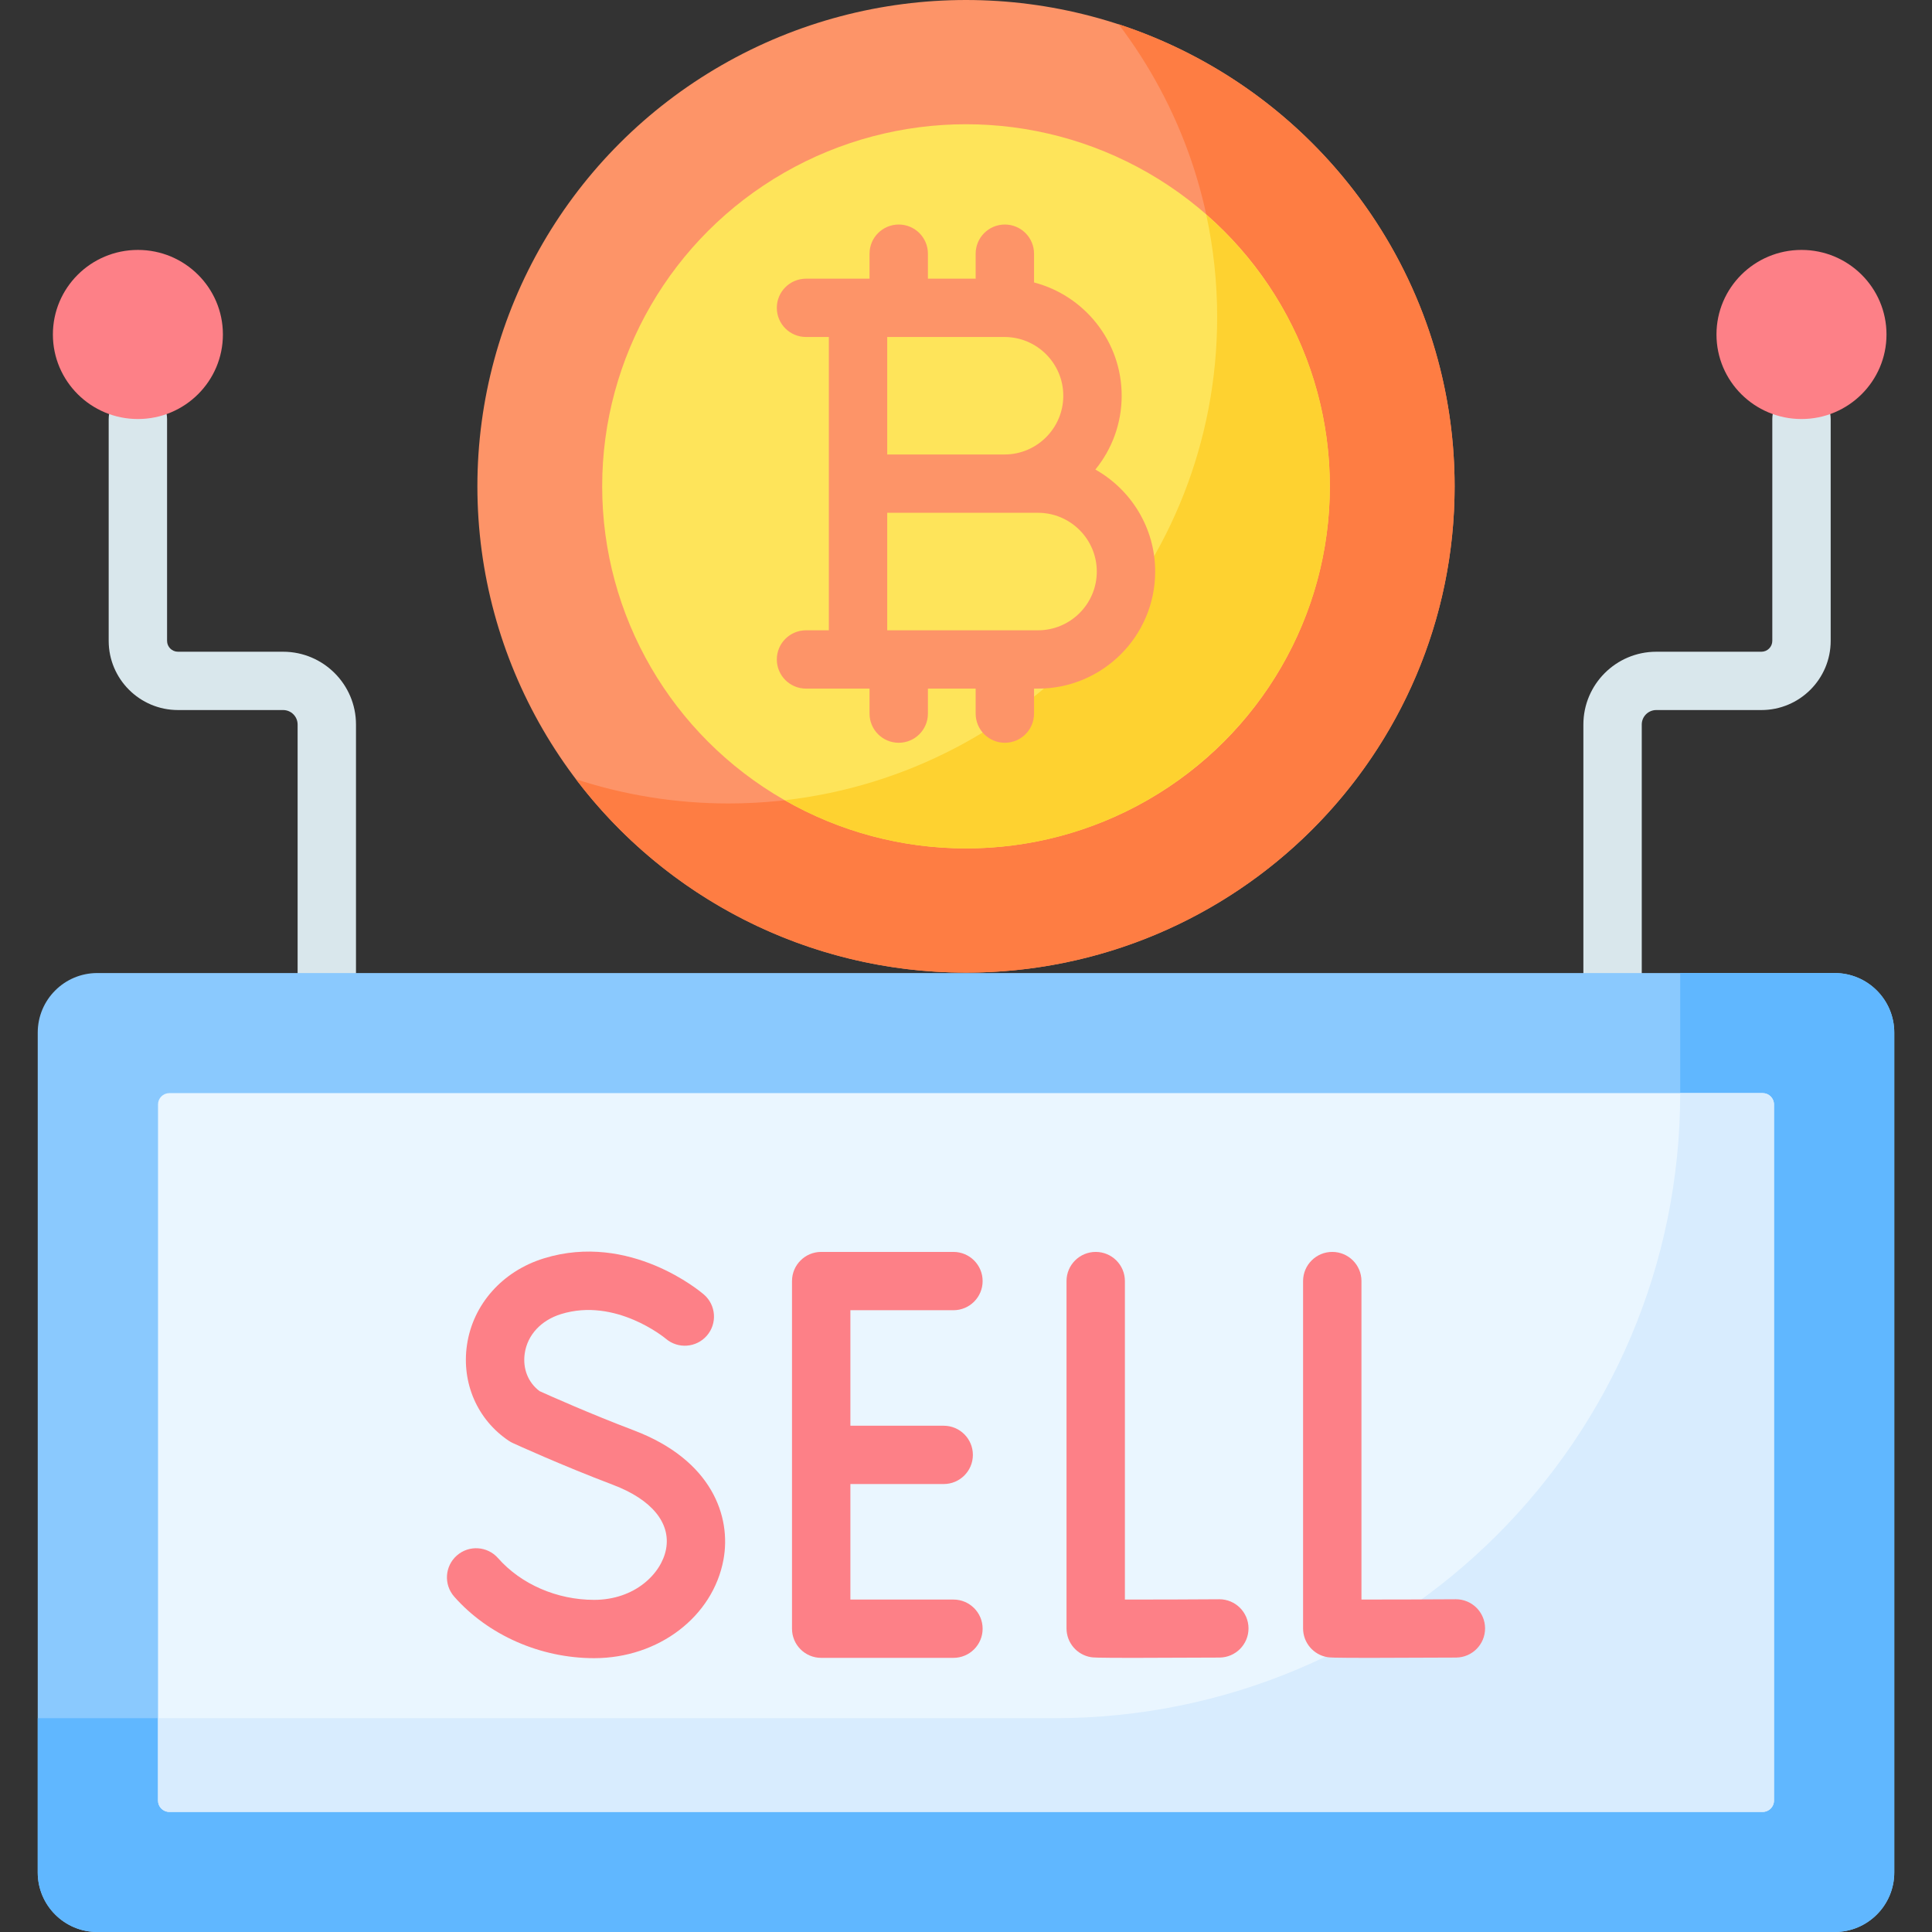 <svg id="Capa_1" enable-background="new 0 0 512 512" height="512" viewBox="0 0 512 512" width="512" xmlns="http://www.w3.org/2000/svg"><rect x="0" y="0" width="512" height="512" fill="#333333" stroke="none"/><g><g><path d="m427.348 265.594c-4.273 0-7.736-3.459-7.736-7.726v-65.862c0-10.636 8.666-19.289 19.317-19.289h27.861c1.592 0 2.889-1.293 2.889-2.881v-58.787c0-4.268 3.463-7.726 7.736-7.726s7.736 3.459 7.736 7.726v58.787c0 10.11-8.236 18.334-18.361 18.334h-27.86c-2.12 0-3.846 1.721-3.846 3.836v65.862c0 4.267-3.463 7.726-7.736 7.726z" fill="#d9e7ec"/></g><g><path d="m86.607 265.594c-4.273 0-7.736-3.459-7.736-7.726v-65.862c0-2.115-1.725-3.836-3.846-3.836h-27.861c-10.124 0-18.361-8.224-18.361-18.334v-58.787c0-4.268 3.463-7.726 7.736-7.726s7.736 3.459 7.736 7.726v58.787c0 1.589 1.296 2.881 2.889 2.881h27.861c10.652 0 19.317 8.653 19.317 19.289v65.862c.001 4.267-3.462 7.726-7.735 7.726z" fill="#d9e7ec"/></g><g><ellipse cx="256" cy="128.881" fill="#fd9468" rx="129.487" ry="128.881"/><path d="m296.44 6.42c16.393 21.591 26.12 48.476 26.12 77.624 0 71.179-57.974 128.881-129.487 128.881-14.124 0-27.716-2.259-40.44-6.42 23.637 31.134 61.139 51.257 103.368 51.257 71.514 0 129.487-57.702 129.487-128.881-.001-57.121-37.34-105.556-89.048-122.461z" fill="#fe7d43"/><ellipse cx="256" cy="128.881" fill="#fee45a" rx="96.418" ry="95.955"/><path d="m319.671 56.89c1.887 8.755 2.889 17.837 2.889 27.154 0 66.158-50.086 120.664-114.575 128.025 14.147 8.118 30.546 12.767 48.015 12.767 53.165 0 96.418-43.045 96.418-95.955 0-28.645-12.682-54.394-32.747-71.991z" fill="#fed230"/><path d="m290.285 124.433c4.354-5.341 6.971-12.151 6.971-19.563 0-14.401-9.879-26.539-23.224-30.015v-7.626c0-4.268-3.463-7.726-7.736-7.726s-7.736 3.459-7.736 7.726v6.626h-12.651v-6.626c0-4.268-3.463-7.726-7.736-7.726s-7.736 3.459-7.736 7.726v6.626h-1.91-1.14-13.785c-4.273 0-7.736 3.459-7.736 7.726s3.463 7.726 7.736 7.726h6.049v38.864 38.865h-6.049c-4.273 0-7.736 3.459-7.736 7.726s3.463 7.726 7.736 7.726h13.785 1.14 1.91v6.626c0 4.268 3.463 7.726 7.736 7.726s7.736-3.459 7.736-7.726v-6.626h12.651v6.626c0 4.268 3.463 7.726 7.736 7.726s7.736-3.459 7.736-7.726v-6.626h1.048c17.123 0 31.053-13.913 31.053-31.028 0-11.586-6.399-21.703-15.848-27.027zm-8.501-19.551c0 8.581-6.99 15.562-15.582 15.562h-31.078v-31.137h31.078c8.592 0 15.582 6.981 15.582 15.575zm-6.704 62.154h-39.956v-31.139h31.078 8.878c8.592 0 15.581 6.982 15.581 15.576 0 8.582-6.989 15.563-15.581 15.563z" fill="#fd9468"/></g><path d="m486.213 512h-460.426c-8.719 0-15.787-7.068-15.787-15.787v-222.56c0-8.719 7.068-15.787 15.787-15.787h460.426c8.719 0 15.787 7.068 15.787 15.787v222.56c0 8.719-7.068 15.787-15.787 15.787z" fill="#8ac9fe"/><path d="m486.203 257.866h-40.933v181.697c0 8.713-7.073 15.777-15.797 15.777h-419.473v40.883c0 8.713 7.073 15.777 15.797 15.777h460.407c8.724 0 15.797-7.064 15.797-15.777v-222.58c-.001-8.713-7.074-15.777-15.798-15.777z" fill="#60b7ff"/><path d="m41.877 477.178v-184.49c0-1.657 1.343-3 3-3h422.246c1.657 0 3 1.343 3 3v184.49c0 1.657-1.343 3-3 3h-422.246c-1.657 0-3-1.343-3-3z" fill="#eaf6ff"/><path d="m445.27 289.689c0 91.487-74.256 165.651-165.855 165.651h-237.538v21.838c0 1.657 1.343 3 3 3h422.246c1.657 0 3-1.343 3-3v-184.49c0-1.657-1.343-3-3-3z" fill="#d8ecfe"/><g fill="#fd8087"><ellipse cx="477.413" cy="88.639" rx="22.528" ry="22.407"/><ellipse cx="36.544" cy="88.639" rx="22.528" ry="22.407"/><g><path d="m167.982 379.063c-11.578-4.391-22.315-9.188-24.986-10.396-3.057-2.289-4.523-5.99-3.934-10.012.714-4.872 4.311-8.764 9.622-10.409 14.432-4.469 27.485 6.295 27.756 6.522 3.229 2.767 8.096 2.411 10.887-.808 2.796-3.226 2.444-8.106-.787-10.898-.789-.682-19.608-16.647-42.44-9.574-10.977 3.401-18.774 12.188-20.347 22.931-1.479 10.097 2.762 19.828 11.068 25.397.343.23.706.434 1.083.607.515.236 12.773 5.848 26.585 11.088 10.189 3.866 15.301 10.057 14.027 16.988-1.201 6.534-8.293 13.479-19.072 13.479-9.841 0-19.359-4.134-25.458-11.057-2.822-3.205-7.712-3.517-10.918-.697-3.208 2.819-3.52 7.701-.698 10.904 8.993 10.208 22.852 16.303 37.074 16.303 17.085 0 31.505-10.994 34.29-26.142 2.092-11.397-3.047-26.369-23.752-34.226z"/><path d="m252.671 347.222c4.273 0 7.736-3.459 7.736-7.726s-3.463-7.726-7.736-7.726h-35.045c-4.273 0-7.736 3.459-7.736 7.726v92.128c0 4.268 3.463 7.726 7.736 7.726h35.045c4.273 0 7.736-3.459 7.736-7.726s-3.463-7.726-7.736-7.726h-27.309v-30.612h24.725c4.273 0 7.736-3.459 7.736-7.726s-3.463-7.726-7.736-7.726h-24.725v-30.611h27.309z"/><path d="m323.133 423.819c-.014 0-.029 0-.043 0-7.416.041-18.005.106-24.979.077v-84.4c0-4.268-3.463-7.726-7.736-7.726s-7.736 3.459-7.736 7.726v92.049c0 3.769 2.723 6.988 6.444 7.618.537.091 1.12.19 11.379.19 4.954 0 12.165-.023 22.713-.081 4.273-.024 7.717-3.502 7.694-7.769-.025-4.253-3.484-7.684-7.736-7.684z"/><path d="m385.823 423.819c-.014 0-.029 0-.043 0-7.417.04-17.999.093-24.978.077v-84.4c0-4.268-3.463-7.726-7.736-7.726s-7.736 3.459-7.736 7.726v92.049c0 3.769 2.723 6.988 6.443 7.618.536.091 1.12.19 11.385.19 4.953 0 12.163-.023 22.707-.081 4.273-.024 7.717-3.502 7.694-7.769-.024-4.253-3.483-7.684-7.736-7.684z"/></g></g></g></svg>